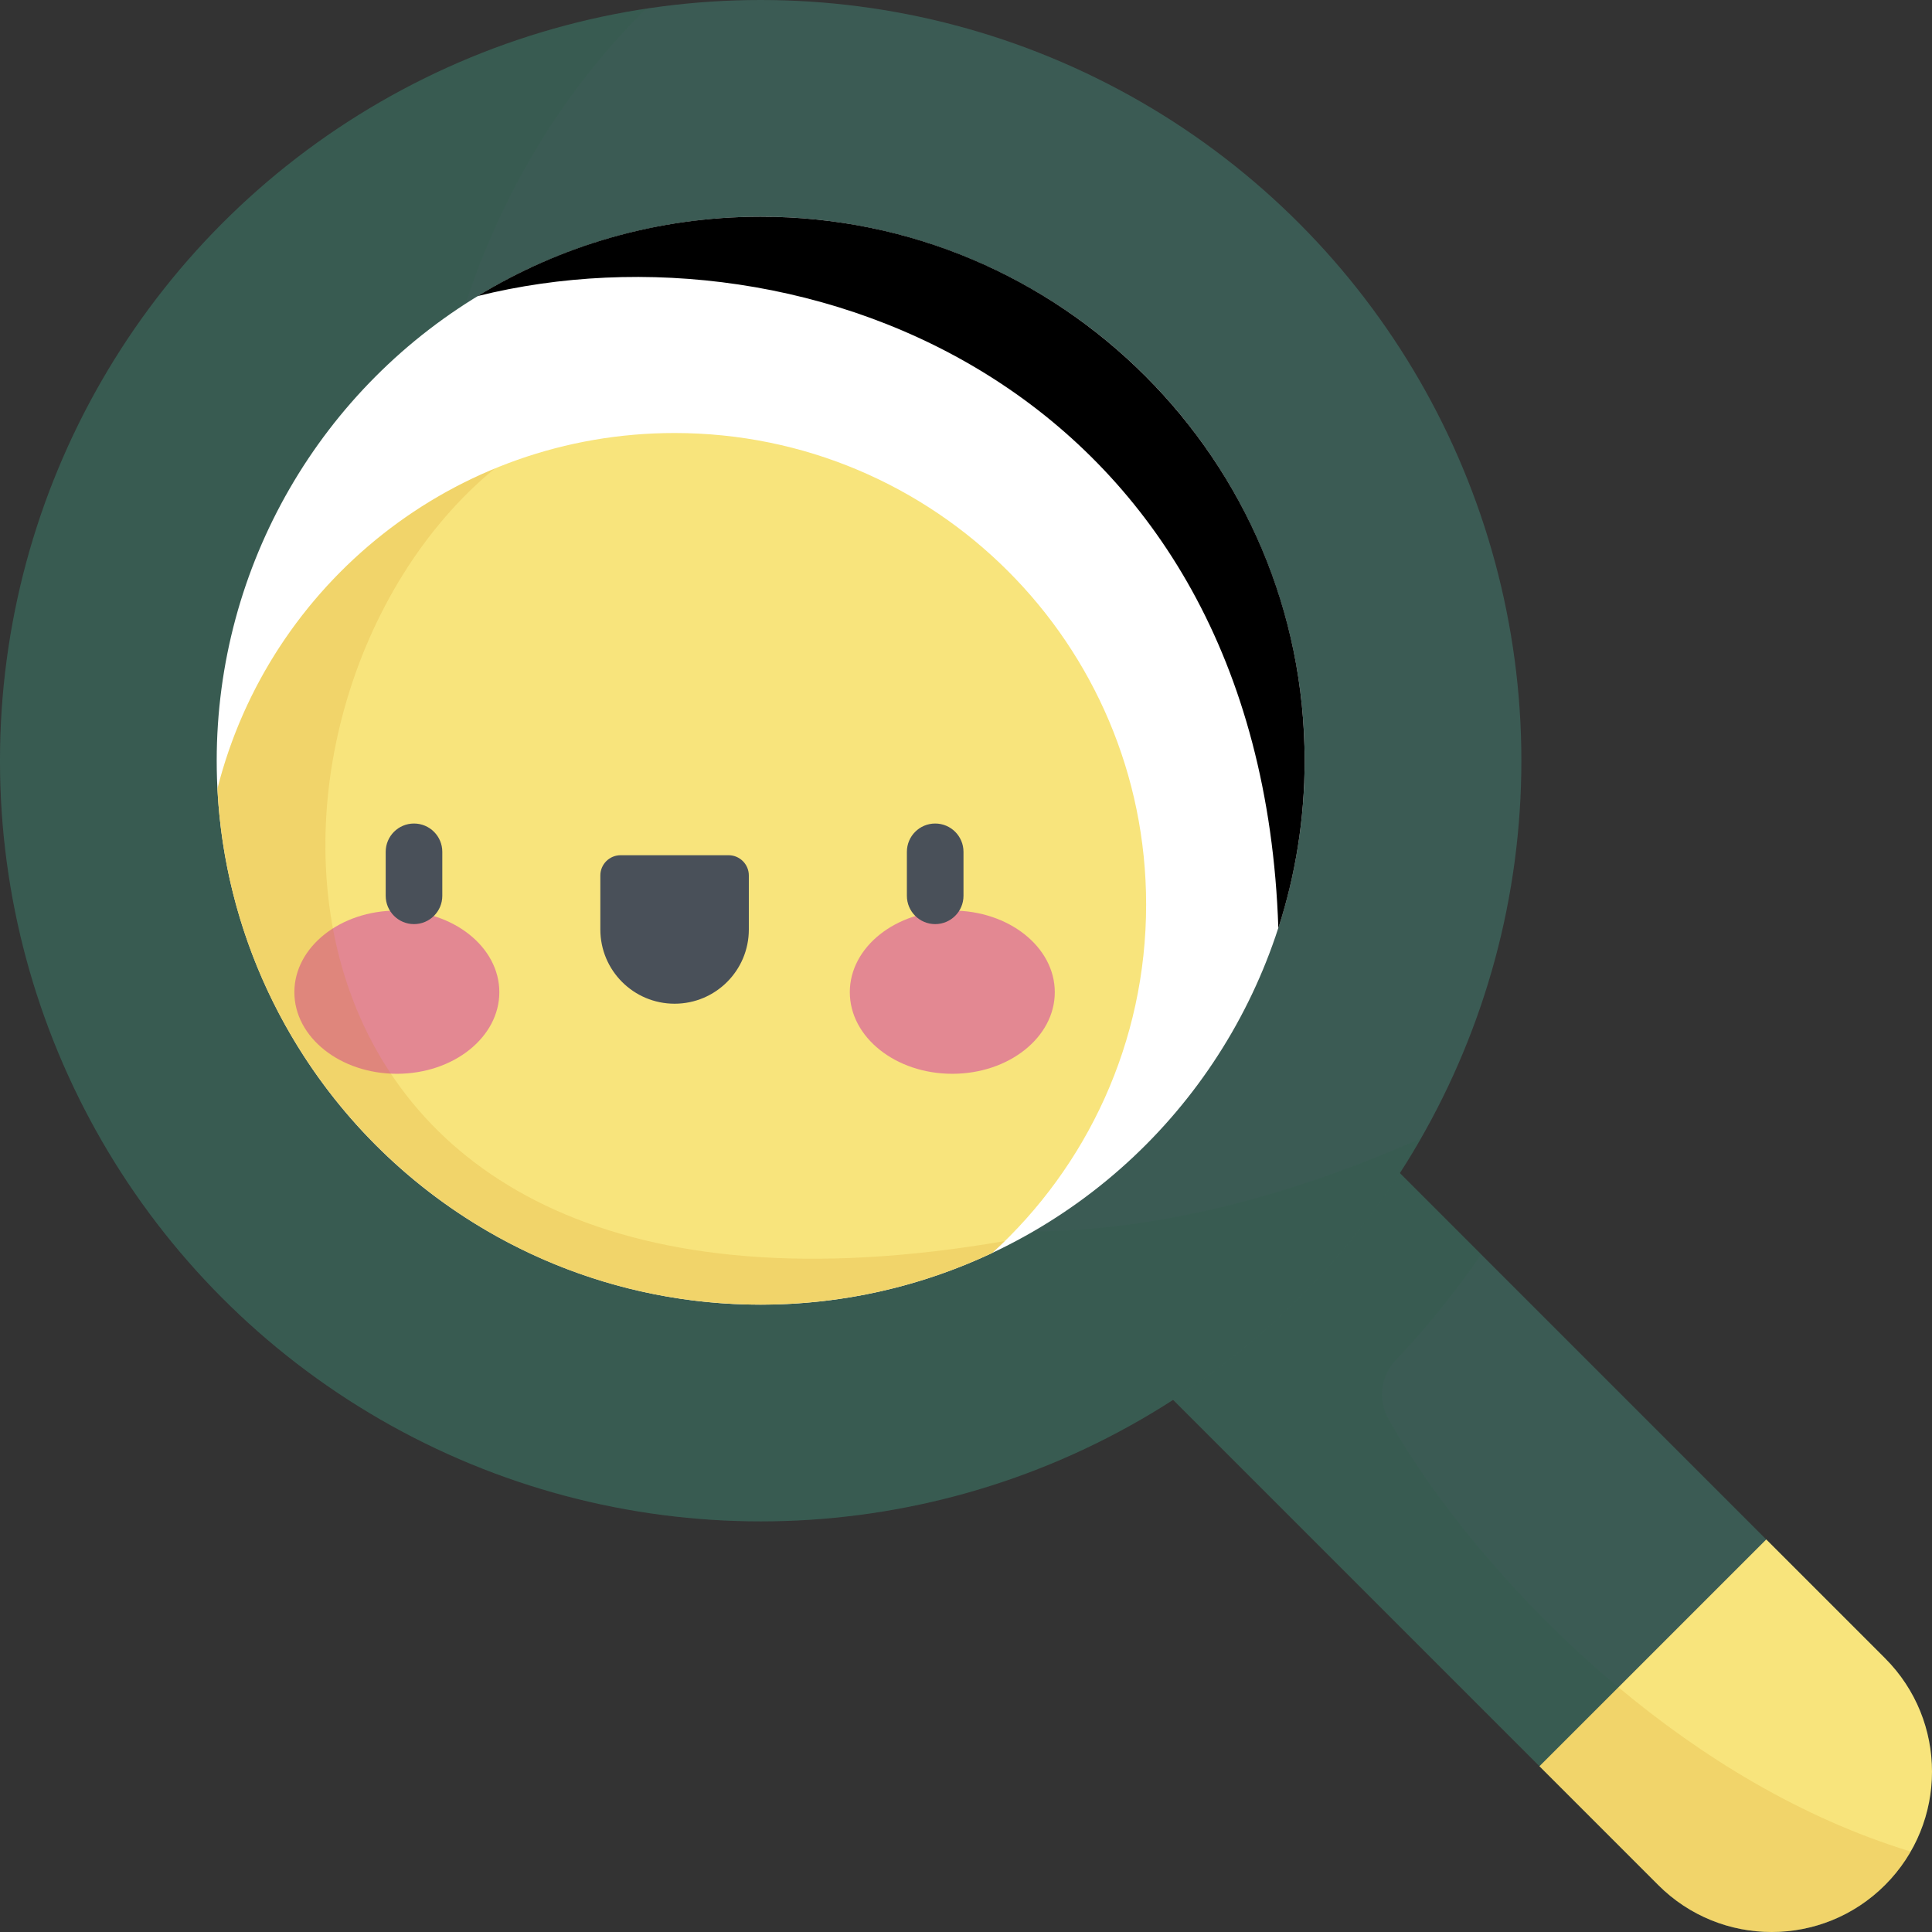 <?xml version="1.0"?>
<svg xmlns="http://www.w3.org/2000/svg" xmlns:xlink="http://www.w3.org/1999/xlink" xmlns:svgjs="http://svgjs.com/svgjs" version="1.1" width="512" height="512" x="0" y="0" viewBox="0 0 512.001 512.001" style="enable-background:new 0 0 512 512" xml:space="preserve" class=""><rect x="0" y="0" width="512.001" height="512.001" fill="#333333" stroke="none"/><g>
<path xmlns="http://www.w3.org/2000/svg" style="" d="M469.502,512c-10.877,0-21.753-4.149-30.051-12.448l-169.05-169.05  c-16.596-16.596-16.596-43.505,0.001-60.102c16.596-16.596,43.505-16.596,60.101,0.001l169.05,169.05  c16.596,16.596,16.596,43.505-0.001,60.101C491.254,507.851,480.378,512,469.502,512z" fill="#3b5b54" data-original="#5b9675" class=""/>
<path xmlns="http://www.w3.org/2000/svg" style="opacity:0.15;fill:#2C6245;enable-background:new    ;" d="M506.347,490.682  c-67.792-20.719-119.674-80.851-138.415-114.73c-2.762-4.993-2.031-11.229,1.889-15.376c8.28-8.758,15.883-18.163,22.728-28.129  l-61.453-61.453c-16.85-16.85-44.75-17.171-61.275-0.002c-16.014,16.639-15.82,43.11,0.58,59.51l169.05,169.05  c8.298,8.299,19.174,12.448,30.051,12.448c10.876,0,21.753-4.149,30.051-12.448C502.263,496.842,504.522,493.853,506.347,490.682z" fill=""/>
<path xmlns="http://www.w3.org/2000/svg" style="" d="M439.451,499.552c8.298,8.299,19.174,12.448,30.051,12.448c10.876,0,21.753-4.149,30.051-12.448  c16.597-16.596,16.597-43.505,0.001-60.101l-31.48-31.48c-19.917,19.916-41.923,41.923-60.101,60.102L439.451,499.552z" fill="#f8e47c" data-original="#f8e47c" class=""/>
<path xmlns="http://www.w3.org/2000/svg" style="opacity:0.15;fill:#C97B00;enable-background:new    ;" d="M407.972,468.073l31.48,31.479  C447.75,507.851,458.626,512,469.503,512c10.876,0,21.753-4.149,30.051-12.448c2.711-2.71,4.97-5.699,6.795-8.87  c-29.238-8.936-55.513-25.205-77.45-43.535C421.61,454.434,414.539,461.505,407.972,468.073z" fill=""/>
<circle xmlns="http://www.w3.org/2000/svg" style="" cx="201.59" cy="201.59" r="201.59" fill="#3b5b54" data-original="#72cda2" class=""/>
<path xmlns="http://www.w3.org/2000/svg" style="opacity:0.15;fill:#2C6245;enable-background:new    ;" d="M201.586,403.172c74.913,0,140.28-40.865,175.031-101.518  C128.681,411.276,43.924,127.904,171.278,2.268C74.325,16.887,0,100.555,0,201.586C0,312.919,90.253,403.172,201.586,403.172z" fill=""/>
<circle xmlns="http://www.w3.org/2000/svg" style="" cx="201.59" cy="201.59" r="144.16" fill="#ffffff" data-original="#ffffff"/>
<path xmlns="http://www.w3.org/2000/svg" style="" d="M201.586,57.43c-27.479,0-53.16,7.691-75.013,21.034  c86.996-21.666,207.486,24.616,212.2,167.495c4.518-13.98,6.97-28.889,6.97-44.372C345.743,121.971,281.202,57.43,201.586,57.43z" fill="#000000" data-original="#000000"/>
<path xmlns="http://www.w3.org/2000/svg" style="" d="M178.774,114.754c-58.42,0-107.471,40.09-121.157,94.257  c3.864,76.165,66.843,136.731,143.969,136.731c21.962,0,42.772-4.92,61.402-13.704c25.038-22.852,40.75-55.752,40.75-92.322  C303.737,170.702,247.789,114.754,178.774,114.754z" fill="#f8e47c" data-original="#f8e47c" class=""/>
<g xmlns="http://www.w3.org/2000/svg">
	<ellipse style="" cx="105.17" cy="262.94" rx="27.16" ry="21.627" fill="#e38892" data-original="#e38892" class=""/>
	<ellipse style="" cx="252.37" cy="262.94" rx="27.16" ry="21.627" fill="#e38892" data-original="#e38892" class=""/>
</g>
<g xmlns="http://www.w3.org/2000/svg">
	<path style="" d="M109.714,244.9c-4.142,0-7.5-3.358-7.5-7.5v-11.657c0-4.142,3.358-7.5,7.5-7.5s7.5,3.358,7.5,7.5   V237.4C117.214,241.542,113.856,244.9,109.714,244.9z" fill="#495059" data-original="#495059" class=""/>
	<path style="" d="M178.774,265.995L178.774,265.995c-10.867,0-19.676-8.809-19.676-19.675v-14.305   c0-2.966,2.405-5.371,5.371-5.371h28.609c2.966,0,5.371,2.405,5.371,5.371v14.305C198.45,257.186,189.641,265.995,178.774,265.995z   " fill="#495059" data-original="#495059" class=""/>
	<path style="" d="M247.835,244.9c-4.142,0-7.5-3.358-7.5-7.5v-11.657c0-4.142,3.358-7.5,7.5-7.5s7.5,3.358,7.5,7.5   V237.4C255.335,241.542,251.977,244.9,247.835,244.9z" fill="#495059" data-original="#495059" class=""/>
</g>
<path xmlns="http://www.w3.org/2000/svg" style="opacity:0.15;fill:#C97B00;enable-background:new    ;" d="M131.102,124.178c-36.159,14.936-63.76,46.355-73.481,84.888  c3.892,76.138,66.859,136.676,143.965,136.676c21.945,0,42.74-4.912,61.358-13.683c1.138-1.038,2.262-2.09,3.361-3.169  C58.948,364.68,56.088,185.8,131.102,124.178z" fill=""/>
<g xmlns="http://www.w3.org/2000/svg">
</g>
<g xmlns="http://www.w3.org/2000/svg">
</g>
<g xmlns="http://www.w3.org/2000/svg">
</g>
<g xmlns="http://www.w3.org/2000/svg">
</g>
<g xmlns="http://www.w3.org/2000/svg">
</g>
<g xmlns="http://www.w3.org/2000/svg">
</g>
<g xmlns="http://www.w3.org/2000/svg">
</g>
<g xmlns="http://www.w3.org/2000/svg">
</g>
<g xmlns="http://www.w3.org/2000/svg">
</g>
<g xmlns="http://www.w3.org/2000/svg">
</g>
<g xmlns="http://www.w3.org/2000/svg">
</g>
<g xmlns="http://www.w3.org/2000/svg">
</g>
<g xmlns="http://www.w3.org/2000/svg">
</g>
<g xmlns="http://www.w3.org/2000/svg">
</g>
<g xmlns="http://www.w3.org/2000/svg">
</g>
</g></svg>
